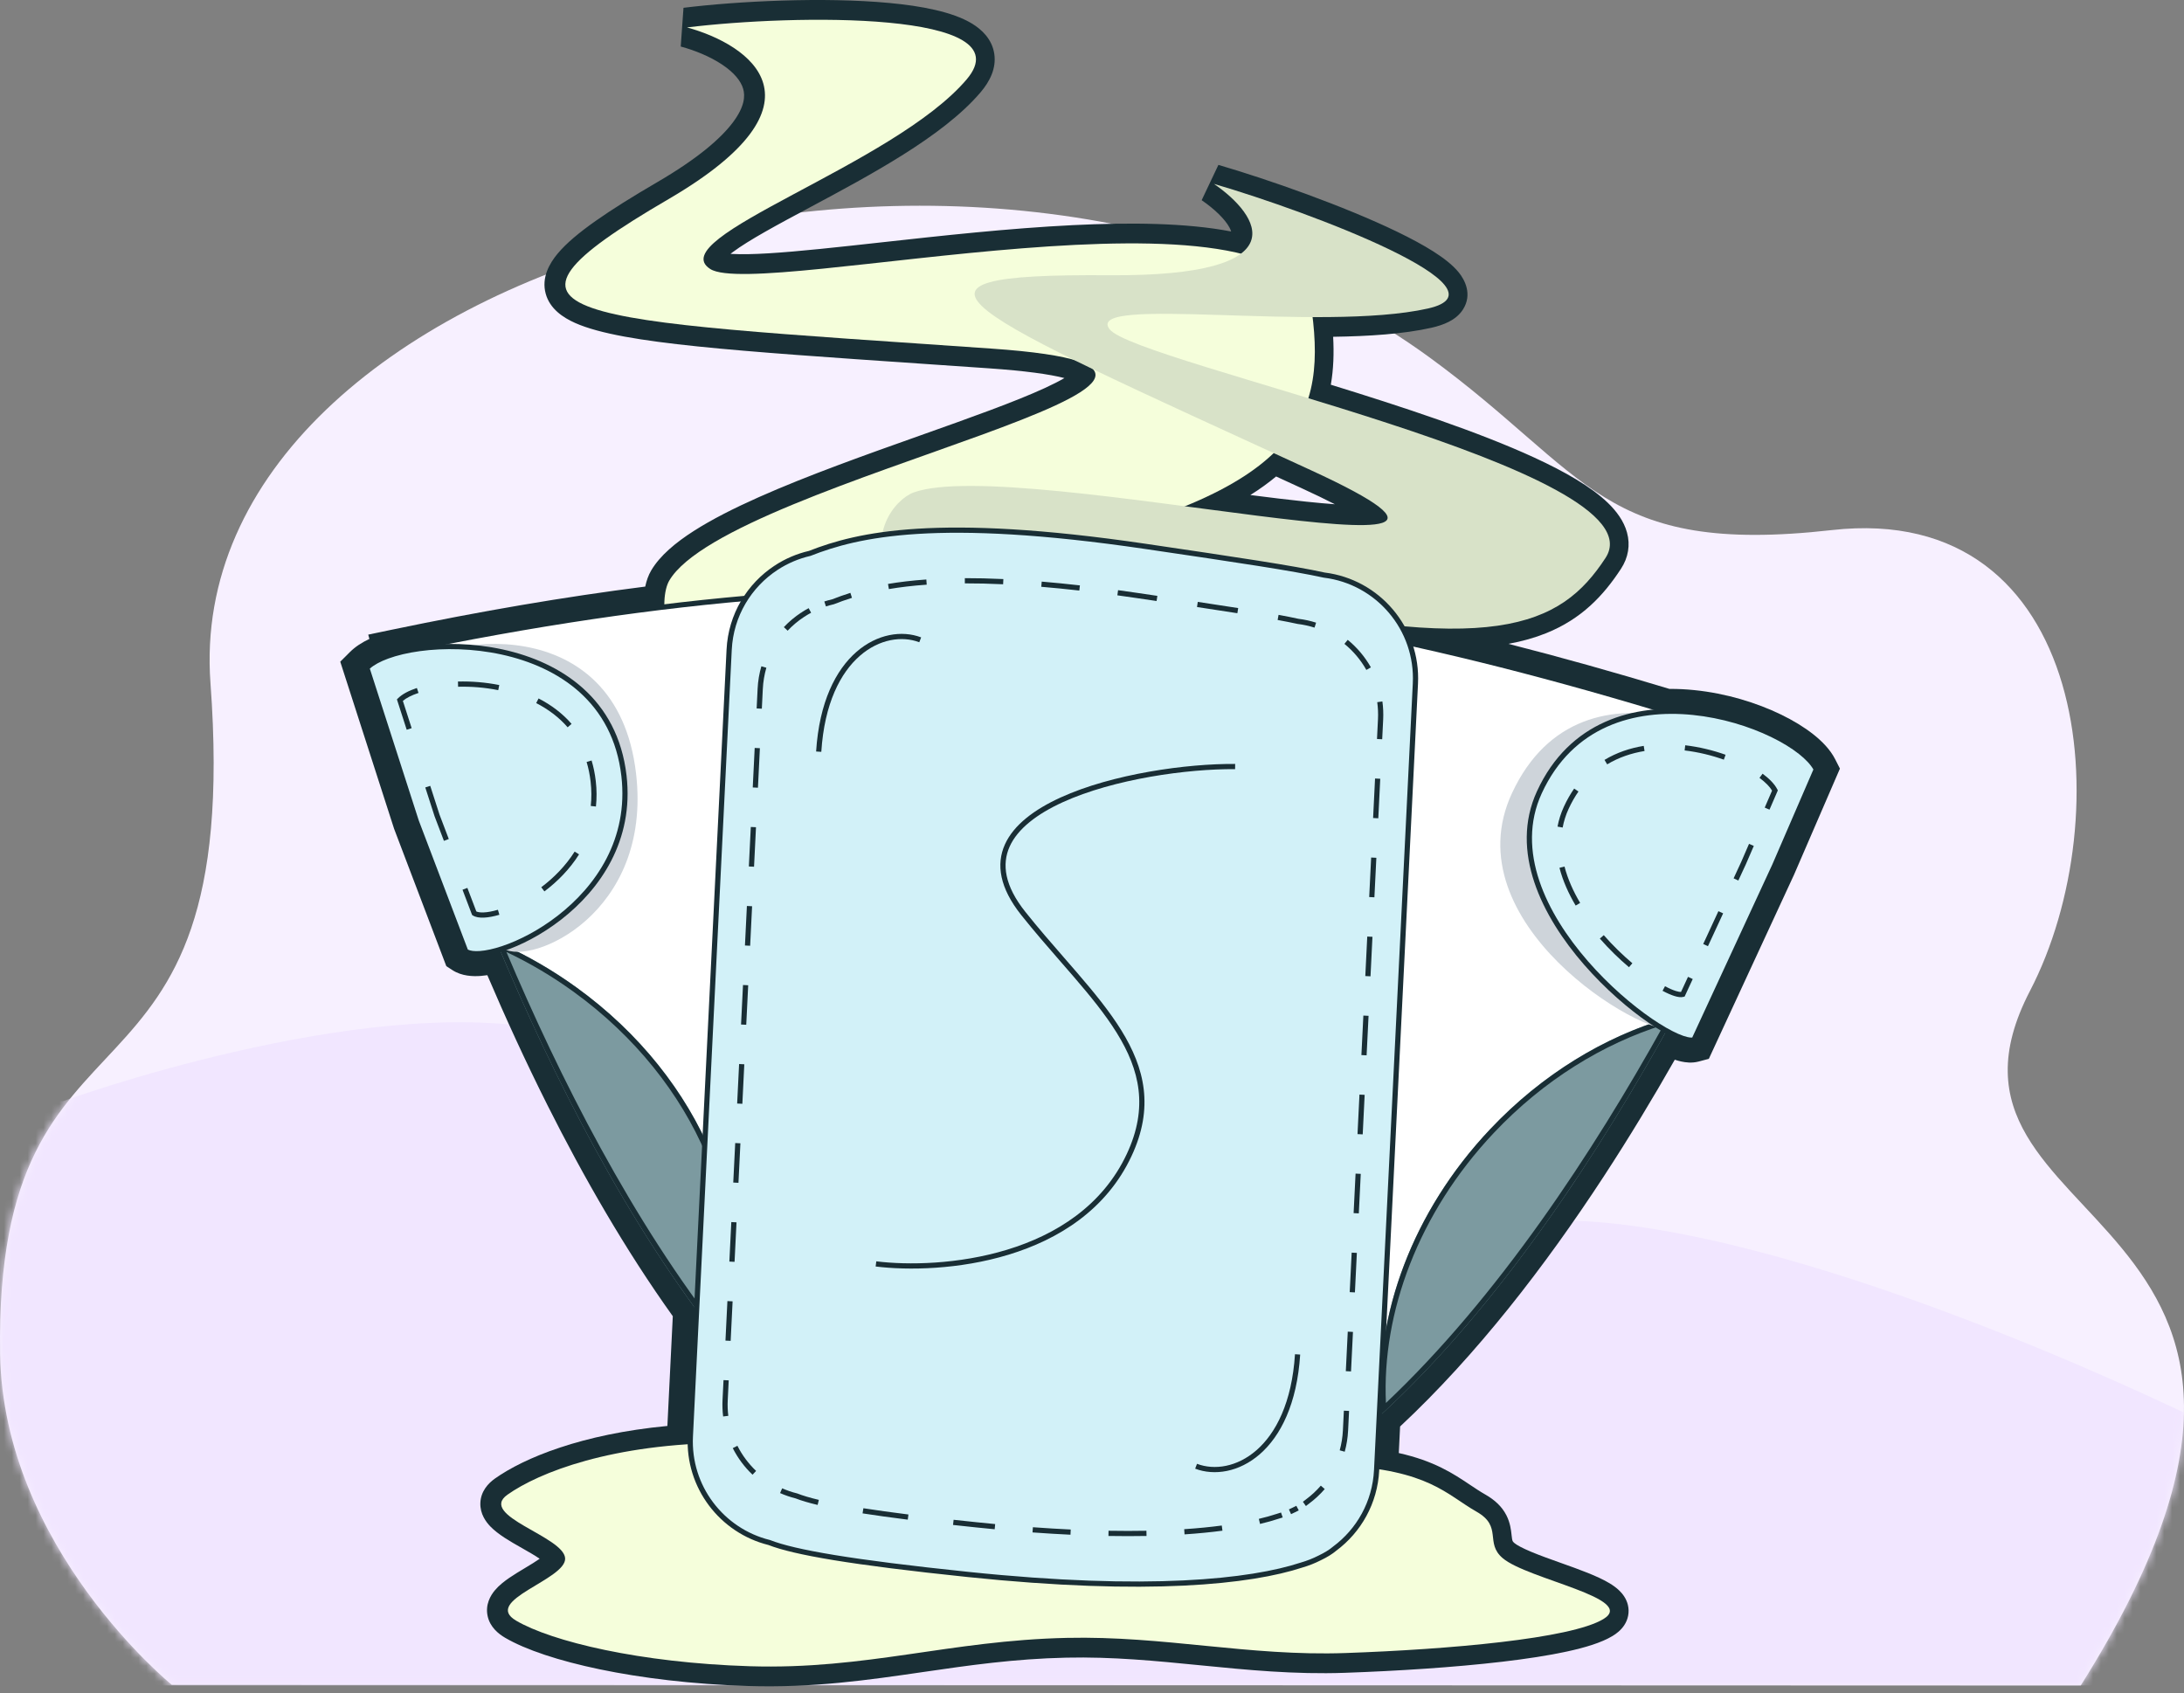 <svg width="276" height="214" viewBox="0 0 276 214" fill="none" xmlns="http://www.w3.org/2000/svg">
<rect x="0" y="0" width="276" height="214" fill="#808080" stroke="none"/>
<path d="M262.954 213L115.081 212.949L40.773 212.923L36.636 212.92L21.707 212.918C21.707 212.918 0.382 195.582 0.012 171.075C-0.716 122.785 30.893 144.536 26.599 86.336C22.68 33.229 125.059 4.592 180.65 45.165C200.861 59.916 202.446 70.262 231.489 66.991C264.273 63.299 268.009 103.143 256.535 125.229C240.253 156.567 301.681 151.419 262.954 213Z" fill="#F7F0FF"/>
<mask id="mask0_4951_25424" style="mask-type:alpha" maskUnits="userSpaceOnUse" x="0" y="26" width="276" height="187">
<path d="M262.954 213L115.081 212.949L40.773 212.923L36.636 212.92L21.707 212.918C21.707 212.918 0.382 195.582 0.012 171.075C-0.716 122.785 30.893 144.536 26.599 86.336C22.68 33.229 125.059 4.592 180.65 45.165C200.861 59.916 202.446 70.262 231.489 66.991C264.273 63.299 268.009 103.143 256.535 125.229C240.253 156.567 301.681 151.419 262.954 213Z" fill="#CEF7F3"/>
</mask>
<g mask="url(#mask0_4951_25424)">
<path d="M69 130.125C45.338 125.566 7.962 139.156 7.962 139.156H-5.308V213H279.185V180.062C279.185 180.062 234.394 157.689 203.285 154.562C172.536 151.471 154.7 171.672 124.731 164.125C100.013 157.899 94.029 134.947 69 130.125Z" fill="#F1E6FF"/>
</g>
<path fill-rule="evenodd" clip-rule="evenodd" d="M86.766 182.52C86.758 182.186 86.762 181.849 86.778 181.51L87.564 165.587C81.474 157.175 76.081 147.83 71.415 138.534C68.311 132.352 65.528 126.19 63.072 120.334C62.141 120.618 61.288 120.789 60.561 120.843C59.737 120.903 59.017 120.817 58.541 120.507L58.451 120.449L52.161 103.904L45.849 84.31L45.991 84.168C46.6 83.56 47.544 83.035 48.705 82.611C49.016 82.497 49.344 82.39 49.687 82.29L49.638 82.108L49.979 82.037C61.892 79.55 73.091 77.666 83.817 76.368C83.826 75.039 84.079 73.989 84.442 73.37C87.69 67.84 103.505 62.225 117.165 57.375C129.615 52.955 140.274 49.17 137.998 46.665C137.139 46.252 136.316 45.851 135.53 45.464C133.434 44.87 130.066 44.395 125.151 44.054C122.215 43.851 119.4 43.659 116.707 43.475L116.702 43.475C69.88 40.281 59.625 39.581 84.339 25.169C105.248 12.975 94.613 5.62 86.682 3.467C100.127 1.813 129.399 1.33 122.032 10.024C117.659 15.185 108.734 19.958 101.229 23.971C92.929 28.41 86.367 31.919 89.622 33.996C91.696 35.319 100.621 34.334 111.671 33.113C126.712 31.452 145.691 29.357 156.692 32.055C160.121 29.467 156.762 25.631 153.273 23.238C165.7 26.869 191.147 36.546 180.326 38.986C176.435 39.863 171.179 40.092 165.745 40.075C166.189 43.805 166.175 47.204 165.207 50.321C184.516 56.22 207.149 63.791 202.76 70.51C198.68 76.755 193.161 80.562 177.367 79.153C177.695 79.74 177.981 80.353 178.22 80.988C188.637 83.283 199.35 86.148 210.62 89.565C211.703 89.543 212.786 89.591 213.854 89.699C217.589 90.076 221.16 91.181 223.983 92.551C225.394 93.237 226.624 93.991 227.597 94.758C228.565 95.522 229.297 96.314 229.687 97.08L229.757 97.218L224.432 109.531L214.176 131.697L214.027 131.736C213.732 131.815 213.376 131.79 212.995 131.706C212.607 131.621 212.163 131.466 211.677 131.254C211.335 131.104 210.97 130.925 210.584 130.717C207.581 136.094 204.226 141.727 200.556 147.342C193.081 158.777 184.289 170.149 174.488 179.133L174.165 185.682C179.612 186.529 182.08 188.182 184.374 189.719C185.059 190.178 185.729 190.626 186.458 191.04C188.296 192.083 188.416 193.166 188.536 194.256C188.635 195.146 188.734 196.04 189.771 196.918C190.967 197.932 193.706 198.908 196.41 199.872C200.837 201.45 205.171 202.995 202.483 204.615C198.357 207.102 182.978 208.447 169.881 208.905C163.645 209.123 157.801 208.546 151.932 207.966C146.327 207.411 140.699 206.855 134.687 206.988C127.921 207.138 122.056 207.992 116.28 208.833C109.389 209.836 102.624 210.822 94.601 210.572C80.686 210.138 69.585 207.445 65.1 204.819C62.572 203.339 65.067 201.842 67.603 200.322C69.471 199.201 71.361 198.068 71.281 196.918C71.199 195.739 69.177 194.59 67.177 193.454C64.487 191.926 61.836 190.42 63.996 188.892C67.463 186.44 75 183.298 86.766 182.52ZM160.822 57.261C158.299 59.687 154.684 61.916 149.616 63.979C150.297 64.069 150.974 64.159 151.646 64.247L151.743 64.26C170.821 66.784 185.871 68.775 165.48 59.4C163.884 58.666 162.332 57.953 160.822 57.261Z" fill="#192E35"/>
<path fill-rule="evenodd" clip-rule="evenodd" d="M125.652 6.81C125.927 8.655 125.067 10.309 123.939 11.641C121.499 14.519 117.912 17.166 114.137 19.544C110.346 21.931 106.174 24.162 102.446 26.155L102.408 26.176C98.18 28.437 94.67 30.322 92.586 31.874C92.491 31.944 92.402 32.013 92.318 32.078C92.386 32.083 92.457 32.088 92.531 32.092C93.687 32.158 95.23 32.128 97.13 32.013C100.925 31.784 105.848 31.241 111.397 30.628L111.433 30.624C118.931 29.796 127.497 28.85 135.573 28.452C142.856 28.093 149.947 28.166 155.584 29.255C155.549 29.13 155.486 28.964 155.373 28.753C154.806 27.695 153.482 26.413 151.859 25.3L153.974 20.838C160.266 22.676 169.876 26.049 176.607 29.308C178.297 30.127 179.848 30.958 181.138 31.778C182.384 32.569 183.565 33.458 184.354 34.434C185.102 35.358 186.085 37.185 184.9 39.082C184.417 39.856 183.714 40.351 183.074 40.676C182.422 41.007 181.672 41.245 180.875 41.425C177.389 42.211 172.994 42.497 168.474 42.561C168.588 44.619 168.525 46.644 168.181 48.619C177.195 51.401 186.81 54.56 193.917 57.838C197.727 59.595 201.072 61.499 203.197 63.553C204.265 64.586 205.207 65.829 205.609 67.293C206.044 68.876 205.775 70.465 204.853 71.877C202.634 75.273 199.875 78.214 195.39 80.021C193.958 80.597 192.377 81.047 190.617 81.367C197.238 83.052 204.003 84.952 210.974 87.061C212.028 87.054 213.075 87.108 214.105 87.212C218.148 87.62 222.003 88.812 225.074 90.302C226.612 91.049 228.003 91.894 229.145 92.795C230.249 93.666 231.293 94.724 231.915 95.947L232.518 97.132L226.714 110.552L215.952 133.811L214.67 134.152C213.812 134.38 212.998 134.267 212.456 134.147C212.187 134.088 211.917 134.011 211.648 133.922C208.913 138.735 205.905 143.727 202.649 148.709C195.299 159.952 186.637 171.216 176.935 180.275L176.769 183.63C181.25 184.632 183.65 186.225 185.765 187.641C186.462 188.108 187.056 188.505 187.692 188.866C188.929 189.567 189.82 190.422 190.367 191.492C190.855 192.446 190.957 193.388 191.013 193.904C191.016 193.931 191.018 193.957 191.021 193.981C191.075 194.467 191.102 194.606 191.142 194.714C191.156 194.749 191.17 194.778 191.194 194.812C191.22 194.848 191.274 194.915 191.386 195.01C191.665 195.247 192.331 195.622 193.491 196.108C194.588 196.568 195.88 197.029 197.249 197.517L197.45 197.589C199.508 198.322 201.887 199.169 203.407 200.088C203.825 200.34 204.273 200.652 204.664 201.037C205.04 201.407 205.517 201.995 205.719 202.817C205.946 203.745 205.743 204.647 205.272 205.372C204.855 206.015 204.276 206.454 203.774 206.756C202.362 207.607 200.276 208.224 198.02 208.713C195.685 209.22 192.879 209.647 189.838 210.004C183.749 210.719 176.558 211.173 169.968 211.404C163.565 211.628 157.581 211.036 151.754 210.46L151.686 210.453C146.062 209.897 140.581 209.358 134.742 209.488C128.149 209.634 122.426 210.464 116.64 211.307L116.572 211.317C109.715 212.315 102.766 213.327 94.523 213.07C87.431 212.849 81.032 212.052 75.805 210.965C70.638 209.89 66.429 208.494 63.836 206.976C62.988 206.479 61.932 205.634 61.626 204.243C61.302 202.77 62.007 201.615 62.533 200.984C63.071 200.339 63.773 199.807 64.374 199.395C64.988 198.975 65.673 198.564 66.283 198.198L66.317 198.178C67.077 197.721 67.709 197.339 68.2 196.99C67.615 196.582 66.852 196.145 65.942 195.628C65.88 195.593 65.817 195.557 65.752 195.52C64.561 194.845 62.953 193.933 61.965 192.905C61.436 192.355 60.656 191.343 60.705 189.948C60.756 188.452 61.71 187.446 62.552 186.851C66.241 184.242 73.504 181.235 84.34 180.207L85.024 166.337C79.046 157.976 73.758 148.774 69.18 139.656C66.389 134.095 63.856 128.555 61.587 123.24C61.3 123.283 61.019 123.316 60.744 123.336C59.772 123.407 58.361 123.371 57.18 122.604L56.404 122.101L49.801 104.732L43 83.621L44.225 82.399C44.91 81.715 45.77 81.174 46.682 80.746L46.535 80.202L49.468 79.59C60.713 77.243 71.338 75.426 81.541 74.13C81.698 73.385 81.942 72.692 82.287 72.104C83.404 70.201 85.412 68.553 87.655 67.115C89.958 65.639 92.794 64.209 95.882 62.834C102.038 60.093 109.481 57.45 116.271 55.04L116.329 55.019C122.599 52.793 128.249 50.784 132.058 49.031C133.072 48.564 133.887 48.145 134.516 47.779C132.643 47.296 129.581 46.867 124.978 46.548C122.044 46.345 119.23 46.153 116.537 45.969L116.482 45.965C104.817 45.17 95.362 44.525 88.16 43.781C81.071 43.048 75.765 42.19 72.676 40.812C71.176 40.143 69.485 39.043 68.96 37.107C68.415 35.096 69.415 33.321 70.463 32.061C71.567 30.735 73.226 29.362 75.274 27.919C77.351 26.455 79.963 24.827 83.08 23.009C88.175 20.038 91.106 17.494 92.638 15.441C94.124 13.45 94.171 12.114 93.921 11.239C93.634 10.23 92.76 9.155 91.221 8.136C89.715 7.138 87.826 6.368 86.026 5.88L86.376 0.986C93.217 0.144 104.085 -0.405 112.395 0.376C116.438 0.756 120.342 1.485 122.793 2.956C124.057 3.714 125.373 4.939 125.652 6.81ZM52.561 84.056L50.386 84.69C50.092 84.775 49.818 84.865 49.564 84.958C49.268 85.067 49.01 85.175 48.788 85.281L54.521 103.076L60.328 118.353C60.345 118.352 60.361 118.351 60.378 118.349C60.873 118.313 61.539 118.188 62.344 117.942L64.505 117.285L65.378 119.367C67.815 125.179 70.575 131.289 73.649 137.413C78.274 146.625 83.599 155.847 89.589 164.121L90.104 164.833L89.275 181.633C89.262 181.911 89.258 182.186 89.265 182.459L89.324 184.857L86.931 185.015C76.754 185.687 70.047 188.17 66.582 190.201C66.584 190.203 66.587 190.205 66.59 190.206C67.116 190.544 67.725 190.891 68.412 191.28L68.49 191.325C69.432 191.86 70.556 192.498 71.452 193.173C71.919 193.524 72.425 193.959 72.841 194.48C73.252 194.995 73.707 195.761 73.775 196.745C73.846 197.776 73.458 198.615 73.066 199.188C72.68 199.753 72.19 200.212 71.751 200.569C70.914 201.251 69.844 201.892 68.973 202.415L68.889 202.465C68.397 202.76 67.955 203.026 67.562 203.279C69.607 204.222 72.746 205.222 76.823 206.07C81.746 207.094 87.855 207.86 94.679 208.073C102.454 208.315 109.017 207.364 115.92 206.359L115.969 206.352C121.721 205.514 127.712 204.642 134.632 204.489C140.795 204.352 146.549 204.921 152.117 205.472L152.178 205.478C158.067 206.06 163.75 206.618 169.793 206.407C176.301 206.179 183.347 205.732 189.254 205.038C192.211 204.691 194.842 204.286 196.96 203.827C197.625 203.683 198.215 203.538 198.733 203.395C197.829 203.035 196.756 202.649 195.57 202.227L195.532 202.213C194.208 201.741 192.794 201.237 191.558 200.719C190.373 200.223 189.072 199.603 188.154 198.825C187.318 198.117 186.78 197.322 186.46 196.469C186.182 195.726 186.104 195.009 186.058 194.593L186.051 194.53C185.986 193.937 185.952 193.84 185.915 193.768C185.909 193.756 185.813 193.548 185.225 193.214C184.414 192.755 183.679 192.262 183.012 191.816L182.934 191.763C180.802 190.335 178.681 188.914 173.781 188.153L171.557 187.807L172.042 177.984L172.799 177.29C182.391 168.497 191.053 157.31 198.463 145.974C202.097 140.415 205.422 134.833 208.401 129.498L209.601 127.35L211.768 128.516C212.104 128.697 212.408 128.845 212.678 128.963L212.534 129.292L212.535 129.29L212.678 128.963C212.68 128.964 212.682 128.965 212.685 128.966L222.15 108.51L226.913 97.496C226.694 97.267 226.41 97.006 226.048 96.721C225.246 96.087 224.176 95.424 222.891 94.8C220.317 93.551 217.029 92.532 213.602 92.186C212.628 92.088 211.647 92.045 210.672 92.065L210.274 92.073L209.894 91.958C198.674 88.555 188.025 85.708 177.682 83.429L176.358 83.138L175.88 81.869C175.686 81.352 175.453 80.853 175.186 80.376L172.869 76.242L177.589 76.663C185.305 77.351 190.181 76.728 193.522 75.383C196.765 74.076 198.806 71.991 200.667 69.142C200.842 68.874 200.826 68.757 200.787 68.617C200.716 68.358 200.46 67.862 199.721 67.148C198.233 65.709 195.536 64.091 191.823 62.378C184.477 58.99 174.15 55.667 164.476 52.712L162.074 51.978L162.819 49.579C163.638 46.943 163.688 43.944 163.262 40.371L162.928 37.567L165.752 37.575C170.98 37.591 175.827 37.374 179.39 36.631C179.127 36.438 178.818 36.227 178.458 35.999C177.386 35.318 176.019 34.579 174.427 33.808C170.423 31.869 165.27 29.858 160.47 28.185C160.624 28.843 160.677 29.551 160.568 30.288C160.341 31.818 159.473 33.088 158.198 34.05L157.25 34.766L156.096 34.483C150.969 33.225 143.782 33.054 135.819 33.446C127.908 33.836 119.48 34.766 111.945 35.598L111.887 35.605C106.408 36.21 101.365 36.767 97.431 37.004C95.459 37.123 93.691 37.167 92.245 37.084C91.522 37.042 90.826 36.967 90.199 36.835C89.6 36.71 88.9 36.501 88.277 36.104C87.6 35.672 86.882 35.017 86.51 34.044C86.117 33.014 86.255 32.015 86.587 31.218C87.159 29.841 88.449 28.721 89.599 27.864C92.021 26.06 95.863 24.006 99.87 21.863L100.05 21.767C103.817 19.752 107.845 17.597 111.473 15.312C115.129 13.01 118.191 10.69 120.124 8.408C120.485 7.982 120.622 7.712 120.673 7.577C120.603 7.505 120.468 7.391 120.22 7.243C118.834 6.411 115.962 5.733 111.927 5.354C106.996 4.891 101.02 4.924 95.621 5.214C97.005 6.428 98.187 7.965 98.73 9.867C99.516 12.623 98.798 15.547 96.645 18.432C94.538 21.255 90.958 24.203 85.599 27.328C82.537 29.114 80.064 30.66 78.154 32.006C76.215 33.372 74.986 34.444 74.307 35.259C74.106 35.501 73.984 35.681 73.911 35.807C74.056 35.912 74.303 36.063 74.713 36.245C76.951 37.244 81.443 38.06 88.674 38.807C95.779 39.541 105.148 40.181 116.872 40.98L116.883 40.981C119.574 41.165 122.388 41.357 125.323 41.56C130.268 41.903 133.852 42.39 136.212 43.059L136.43 43.121L136.634 43.221C137.413 43.605 138.23 44.002 139.083 44.413L139.521 44.624L139.848 44.984C140.645 45.861 141.028 47.064 140.675 48.334C140.386 49.373 139.684 50.136 139.114 50.643C137.941 51.684 136.136 52.658 134.149 53.573C130.109 55.432 124.251 57.512 118.113 59.691L118.002 59.731C111.147 62.165 103.877 64.748 97.916 67.401C94.936 68.728 92.356 70.041 90.353 71.325C88.291 72.647 87.104 73.775 86.598 74.636C86.599 74.635 86.593 74.645 86.582 74.668C86.572 74.691 86.558 74.723 86.542 74.767C86.51 74.855 86.474 74.976 86.44 75.133C86.371 75.45 86.32 75.871 86.317 76.386L86.3 78.585L84.117 78.849C74.094 80.062 63.643 81.793 52.561 84.056ZM73.806 36.04C73.805 36.04 73.806 36.035 73.809 36.025C73.808 36.035 73.806 36.04 73.806 36.04ZM120.742 7.662C120.741 7.662 120.738 7.657 120.734 7.648C120.74 7.657 120.742 7.662 120.742 7.662ZM66.184 202.541C66.185 202.54 66.193 202.546 66.206 202.559C66.19 202.547 66.183 202.541 66.184 202.541ZM65.508 189.369C65.509 189.369 65.516 189.378 65.528 189.394C65.513 189.377 65.507 189.369 65.508 189.369ZM90.928 31.862C90.928 31.862 90.928 31.862 90.928 31.862V31.862ZM160.316 54.278L161.865 54.988C163.374 55.681 164.928 56.394 166.524 57.128C169.103 58.314 171.163 59.339 172.744 60.22C174.281 61.077 175.518 61.881 176.334 62.65C176.725 63.019 177.218 63.561 177.499 64.275C177.837 65.137 177.846 66.255 177.128 67.218C176.558 67.982 175.765 68.309 175.298 68.462C174.77 68.634 174.2 68.726 173.66 68.78C171.567 68.988 168.286 68.762 164.545 68.37C160.736 67.972 156.191 67.37 151.441 66.742L151.318 66.726C151.318 66.726 151.318 66.726 151.318 66.726C150.646 66.637 149.969 66.547 149.29 66.458L139.931 65.224L148.673 61.664C153.561 59.673 156.869 57.594 159.089 55.459L160.316 54.278ZM158.012 62.56C159.21 61.807 160.292 61.027 161.266 60.215C162.303 60.691 163.359 61.176 164.435 61.671C166.105 62.439 167.517 63.121 168.694 63.726C167.619 63.648 166.405 63.538 165.065 63.397C162.93 63.174 160.551 62.885 158.012 62.56ZM173.739 63.711C173.77 63.698 173.776 63.699 173.747 63.708C173.745 63.709 173.742 63.71 173.739 63.711Z" fill="#192E35"/>
<path fill-rule="evenodd" clip-rule="evenodd" d="M134.823 188.539C147.619 189.012 156.6 184.584 169.244 185.194C180.579 185.742 182.772 188.872 186.594 191.04C189.934 192.935 187.6 194.965 189.906 196.918C193.062 199.592 206.948 202.006 202.619 204.615C198.493 207.102 183.114 208.447 170.017 208.905C157.825 209.332 147.129 206.716 134.823 206.989C119.985 207.317 109.485 211.032 94.737 210.572C80.821 210.138 69.721 207.445 65.236 204.819C60.847 202.249 71.605 199.629 71.417 196.918C71.225 194.154 60.365 191.556 64.132 188.892C68.079 186.101 77.298 182.415 92.027 182.342C110.044 182.252 117.11 187.885 134.823 188.539Z" fill="#F5FEDB"/>
<path d="M84.579 73.37C81.921 77.896 85.178 105.494 146.198 96.287C107.804 97.024 84.566 78.716 126.83 70.327C163.484 63.053 167.675 53.571 165.792 39.374C163.392 21.274 95.957 37.951 89.758 33.996C83.559 30.041 112.959 20.892 122.168 10.024C129.535 1.33 100.263 1.813 86.818 3.467C94.749 5.62 105.385 12.975 84.475 25.169C58.339 40.411 71.312 40.316 125.287 44.054C168.467 47.045 92.171 60.441 84.579 73.37Z" fill="#F5FEDB"/>
<path d="M115.469 62.232C110.85 63.902 99.435 80.705 156.708 96.215C123.277 83.58 112.704 65.268 153.409 74.867C188.71 83.191 197.203 79.224 202.896 70.51C210.154 59.4 143.512 45.957 140.213 41.6C136.913 37.243 166.936 42.036 180.462 38.986C191.283 36.547 165.836 26.869 153.409 23.238C159.128 27.159 164.494 34.958 140.213 34.784C109.861 34.566 121.078 38.923 165.616 59.4C201.247 75.782 128.666 57.46 115.469 62.232Z" fill="#D8E2C8"/>
<path d="M227.457 95.233C162.183 73.519 117.638 68.277 50.183 82.359C50.183 82.359 80.185 193.635 133.471 196.754C186.678 199.869 227.457 95.233 227.457 95.233Z" fill="white"/>
<path fill-rule="evenodd" clip-rule="evenodd" d="M50.593 82.609C50.651 82.818 50.736 83.124 50.849 83.519C51.081 84.333 51.429 85.528 51.891 87.05C52.814 90.096 54.193 94.45 56.014 99.686C59.656 110.158 65.066 124.151 72.139 138.239C79.212 152.329 87.941 166.499 98.216 177.337C108.493 188.177 120.286 195.653 133.491 196.426C146.677 197.198 159.123 191.295 170.393 181.952C181.663 172.61 191.728 159.853 200.142 146.981C208.554 134.113 215.307 121.144 219.957 111.392C222.282 106.516 224.081 102.445 225.299 99.593C225.907 98.168 226.371 97.047 226.682 96.283C226.831 95.916 226.945 95.631 227.024 95.434C162.084 73.864 117.675 68.654 50.593 82.609ZM227.457 95.232L227.764 95.352L227.889 95.029L227.561 94.92C162.243 73.192 117.637 67.941 50.115 82.037L49.774 82.108L49.865 82.444L50.183 82.358C49.865 82.444 49.865 82.444 49.865 82.445L49.871 82.465L49.887 82.526C49.902 82.579 49.924 82.66 49.953 82.765C50.012 82.977 50.1 83.29 50.216 83.699C50.45 84.516 50.798 85.715 51.261 87.241C52.187 90.293 53.568 94.657 55.392 99.902C59.041 110.391 64.462 124.412 71.551 138.534C78.638 152.652 87.401 166.886 97.739 177.79C108.074 188.691 120.014 196.295 133.452 197.082C146.869 197.868 159.474 191.858 170.813 182.458C182.154 173.057 192.26 160.24 200.692 147.341C209.126 134.44 215.893 121.444 220.551 111.674C222.881 106.789 224.683 102.71 225.904 99.851C226.514 98.422 226.979 97.298 227.291 96.531C227.447 96.147 227.565 95.853 227.644 95.654C227.684 95.555 227.714 95.479 227.734 95.428L227.756 95.371L227.762 95.357L227.763 95.353C227.764 95.352 227.764 95.352 227.457 95.232Z" fill="#192E35"/>
<path d="M91.663 170.303C96.343 155.251 89.118 136.528 72.815 124.763C69.585 122.433 66.2 120.52 62.746 119.021C69.676 135.632 79.387 155.055 91.663 170.303Z" fill="#7C9AA0"/>
<path fill-rule="evenodd" clip-rule="evenodd" d="M91.383 168.896C95.221 154.387 88.122 136.62 72.43 125.297C69.713 123.336 66.886 121.676 64.002 120.312C70.72 136.183 79.911 154.347 91.383 168.896ZM91.89 169.535C96.096 154.619 88.842 136.328 72.815 124.763C69.859 122.63 66.772 120.847 63.622 119.411C63.33 119.278 63.038 119.148 62.746 119.021C62.868 119.315 62.991 119.609 63.115 119.904C69.924 136.089 79.34 154.799 91.164 169.679C91.33 169.888 91.496 170.096 91.663 170.303C91.742 170.048 91.818 169.792 91.89 169.535Z" fill="#192E35"/>
<path d="M211.613 128.424C203.301 130.698 195.096 135.522 188.301 142.722C178.258 153.364 173.58 166.774 174.579 178.728C189.711 164.796 202.439 145.156 211.613 128.424Z" fill="#7C9AA0"/>
<path fill-rule="evenodd" clip-rule="evenodd" d="M210.267 129.503C202.597 131.897 195.079 136.498 188.779 143.173C179.236 153.286 174.617 165.903 175.145 177.301C189.341 163.897 201.38 145.519 210.267 129.503ZM210.723 128.677C202.717 131.046 194.854 135.779 188.301 142.722C178.492 153.116 173.802 166.15 174.518 177.888C174.535 178.169 174.555 178.449 174.579 178.728C174.784 178.539 174.99 178.348 175.195 178.157C189.814 164.489 202.156 145.556 211.169 129.232C211.318 128.962 211.466 128.692 211.613 128.424C211.317 128.505 211.02 128.589 210.723 128.677Z" fill="#192E35"/>
<path d="M191.08 100.225C200.033 81.007 224.079 93.893 227.682 100.308L221.833 111.454L211.652 130.12C207.481 131.057 183.461 116.579 191.08 100.225Z" fill="#CED4DA"/>
<path d="M194.533 100.131C202.542 82.708 226.655 91.576 229.53 97.23L224.27 109.393L214.078 131.419C210.544 132.36 187.718 114.958 194.533 100.131Z" fill="#D2F1F8"/>
<path fill-rule="evenodd" clip-rule="evenodd" d="M227.733 94.758C228.701 95.522 229.433 96.314 229.823 97.08L229.893 97.218L224.568 109.531L214.312 131.697L214.163 131.736C213.868 131.815 213.511 131.79 213.131 131.706C212.743 131.621 212.299 131.466 211.813 131.254C210.839 130.828 209.665 130.156 208.389 129.283C205.836 127.537 202.844 124.968 200.177 121.903C194.865 115.8 190.739 107.597 194.234 99.993C198.318 91.109 206.518 88.945 213.99 89.699C217.725 90.076 221.296 91.181 224.119 92.552C225.53 93.237 226.76 93.991 227.733 94.758ZM213.924 90.353C206.617 89.616 198.757 91.73 194.832 100.268C191.512 107.491 195.392 115.403 200.673 121.472C203.302 124.493 206.253 127.025 208.761 128.741C210.015 129.599 211.152 130.247 212.076 130.651C212.538 130.853 212.94 130.991 213.272 131.064C213.518 131.118 213.71 131.134 213.852 131.123L223.97 109.259L229.165 97.245C228.818 96.633 228.194 95.959 227.326 95.274C226.398 94.542 225.21 93.812 223.831 93.143C221.074 91.805 217.577 90.722 213.924 90.353Z" fill="#192E35"/>
<path fill-rule="evenodd" clip-rule="evenodd" d="M217.847 96.004C216.326 95.462 214.637 95.044 212.892 94.838L212.97 94.185C214.767 94.397 216.504 94.828 218.068 95.384L217.847 96.004ZM223.942 99.915C223.651 99.421 223.113 98.867 222.353 98.304L222.745 97.776C223.608 98.415 224.266 99.091 224.601 99.75L224.671 99.887L223.618 102.321L223.014 102.06L223.942 99.915ZM207.828 94.91C206.169 95.18 204.564 95.718 203.106 96.597L202.766 96.034C204.306 95.105 205.993 94.542 207.723 94.261L207.828 94.91ZM220.041 108.93L221.031 106.643L221.635 106.904L220.64 109.203L219.68 111.277L219.083 111.001L220.041 108.93ZM199.475 100.03C199.018 100.688 198.6 101.417 198.228 102.226C197.871 103.004 197.625 103.791 197.478 104.582L196.831 104.462C196.988 103.618 197.25 102.779 197.631 101.951C198.018 101.109 198.455 100.346 198.934 99.655L199.475 100.03ZM215.241 119.3L217.162 115.151L217.759 115.427L215.838 119.577L215.241 119.3ZM197.712 109.508C198.119 111.08 198.812 112.628 199.689 114.108L199.123 114.443C198.222 112.923 197.501 111.317 197.075 109.673L197.712 109.508ZM202.674 118.182C203.835 119.508 205.078 120.709 206.287 121.732L205.862 122.234C204.63 121.191 203.363 119.968 202.179 118.614L202.674 118.182ZM212.435 125.362L213.32 123.45L213.917 123.726L212.892 125.941L212.742 125.98C212.425 126.065 212.024 126.003 211.603 125.872C211.169 125.738 210.66 125.513 210.102 125.214L210.414 124.634C210.949 124.922 211.417 125.126 211.798 125.244C212.081 125.332 212.291 125.364 212.435 125.362Z" fill="#192E35"/>
<path d="M80.383 97.77C77.966 76.86 55.44 80.119 50.512 85.038L62.68 118.897L63.667 119.883C67.034 122.069 82.441 115.563 80.383 97.77Z" fill="#CED4DA"/>
<path d="M78.851 98.042C76.649 78.994 50.848 79.919 46.359 84.401L52.608 103.795L58.856 120.231C61.923 122.223 80.725 114.251 78.851 98.042Z" fill="#D2F1F8"/>
<path fill-rule="evenodd" clip-rule="evenodd" d="M48.841 82.61C47.681 83.035 46.736 83.56 46.127 84.168L45.985 84.31L52.298 103.904L58.587 120.448L58.677 120.507C59.154 120.816 59.874 120.902 60.697 120.842C61.536 120.78 62.542 120.561 63.642 120.195C65.843 119.463 68.455 118.128 70.909 116.221C75.816 112.406 80.133 106.259 79.178 98.004C78.055 88.29 70.9 83.684 63.533 82.076C59.85 81.273 56.097 81.213 52.976 81.637C51.416 81.849 50.007 82.183 48.841 82.61ZM63.393 82.719C70.599 84.291 77.445 88.746 78.525 98.079C79.444 106.033 75.298 111.976 70.505 115.702C68.109 117.565 65.563 118.863 63.434 119.572C62.37 119.926 61.419 120.13 60.649 120.186C59.937 120.239 59.428 120.161 59.123 120.005L52.919 103.686L46.736 84.497C47.257 84.035 48.048 83.6 49.067 83.227C50.18 82.82 51.541 82.496 53.065 82.288C56.113 81.874 59.789 81.933 63.393 82.719Z" fill="#192E35"/>
<path fill-rule="evenodd" clip-rule="evenodd" d="M57.891 86.788C59.505 86.746 61.242 86.873 62.965 87.218L63.094 86.573C61.319 86.218 59.533 86.087 57.874 86.13L57.891 86.788ZM50.912 88.576C51.343 88.208 52.015 87.86 52.889 87.57L52.682 86.946C51.661 87.285 50.825 87.723 50.302 88.244L50.16 88.386L51.396 92.223L52.022 92.021L50.912 88.576ZM67.761 88.852C69.258 89.621 70.62 90.627 71.735 91.912L72.232 91.481C71.054 90.124 69.622 89.069 68.062 88.268L67.761 88.852ZM74.132 96.297C74.363 97.064 74.534 97.887 74.636 98.771C74.761 99.85 74.761 100.878 74.657 101.854L75.311 101.924C75.42 100.899 75.42 99.822 75.289 98.695C75.183 97.775 75.004 96.913 74.762 96.107L74.132 96.297ZM55.543 102.949L54.371 99.312L53.745 99.513L54.922 103.167L56.1 106.264L56.715 106.03L55.543 102.949ZM72.621 107.622C71.478 109.432 69.979 110.939 68.402 112.126L68.798 112.651C70.427 111.425 71.985 109.862 73.177 107.973L72.621 107.622ZM60.196 115.186L59.064 112.209L58.449 112.442L59.661 115.632L59.752 115.691C60.1 115.917 60.599 115.988 61.149 115.966C61.711 115.943 62.378 115.82 63.108 115.605L62.923 114.975C62.228 115.179 61.615 115.289 61.122 115.309C60.69 115.326 60.385 115.273 60.196 115.186Z" fill="#192E35"/>
<path d="M98.082 71.746L98.093 71.741C99.374 70.904 100.807 70.285 102.338 69.934C108.366 67.555 118.451 65.176 144.782 69.054C156.434 70.77 163.385 71.809 167.344 72.68C174.124 73.51 179.211 79.449 178.87 86.377L173.966 185.8C173.764 189.887 171.716 193.447 168.667 195.711C168.212 196.098 167.583 196.498 166.759 196.891C166.036 197.257 165.275 197.558 164.485 197.786C158.098 199.885 145.129 201.349 122.313 198.972C107.553 197.435 100.356 196.174 97.21 194.938C91.225 193.458 86.928 187.912 87.243 181.527L92.146 82.104C92.362 77.737 94.686 73.972 98.086 71.746L98.082 71.746Z" fill="#D2F1F8"/>
<path fill-rule="evenodd" clip-rule="evenodd" d="M102.24 69.619C108.345 67.214 118.502 64.851 144.83 68.728C156.46 70.441 163.424 71.482 167.4 72.355C174.342 73.213 179.548 79.297 179.198 86.393L174.295 185.815C174.088 190.001 171.992 193.647 168.872 195.968C168.391 196.376 167.739 196.787 166.904 197.185C166.166 197.559 165.389 197.866 164.583 198.1C158.128 200.219 145.105 201.677 122.279 199.299C114.897 198.53 109.4 197.83 105.353 197.166C101.329 196.506 98.719 195.88 97.11 195.251C90.987 193.727 86.592 188.048 86.915 181.51L91.818 82.088C92.039 77.611 94.422 73.752 97.906 71.471L97.984 71.59L97.98 71.569L97.913 71.466C99.219 70.612 100.68 69.979 102.24 69.619ZM98.266 72.021C94.951 74.191 92.685 77.862 92.475 82.12L87.572 181.543C87.264 187.768 91.454 193.176 97.289 194.618L97.31 194.623L97.33 194.631C98.869 195.236 101.426 195.856 105.46 196.517C109.488 197.178 114.97 197.877 122.347 198.645C145.147 201.02 158.061 199.551 164.383 197.473L164.389 197.472L164.394 197.47C165.164 197.247 165.906 196.954 166.611 196.597L166.618 196.594L166.618 196.594C167.423 196.209 168.027 195.824 168.454 195.46L168.462 195.453L168.471 195.447C171.444 193.239 173.441 189.768 173.638 185.783L178.541 86.361C178.875 79.606 173.915 73.815 167.304 73.005L167.289 73.004L167.273 73C163.329 72.133 156.393 71.096 144.734 69.379C118.434 65.505 108.414 67.889 102.459 70.239L102.436 70.248L102.411 70.254C100.92 70.596 99.522 71.2 98.273 72.016L98.266 72.021Z" fill="#192E35"/>
<path fill-rule="evenodd" clip-rule="evenodd" d="M112.221 73.796C113.645 73.556 115.246 73.361 117.065 73.233L117.111 73.889C115.312 74.015 113.732 74.208 112.331 74.445L112.221 73.796ZM121.93 73.066C123.431 73.063 125.049 73.098 126.798 73.18L126.768 73.837C125.028 73.756 123.421 73.72 121.931 73.724L121.93 73.066ZM105.186 75.732C105.88 75.459 106.633 75.185 107.468 74.923L107.665 75.551C106.838 75.81 106.093 76.081 105.405 76.353L105.382 76.362L105.357 76.367C105.025 76.444 104.697 76.534 104.376 76.639L104.172 76.013C104.504 75.906 104.843 75.811 105.186 75.732ZM131.645 73.501C133.168 73.629 134.775 73.787 136.471 73.979L136.397 74.632C134.707 74.441 133.106 74.283 131.59 74.156L131.645 73.501ZM101.267 77.406C101.567 77.21 101.876 77.026 102.193 76.857L102.503 77.436C102.203 77.597 101.911 77.77 101.627 77.956L101.621 77.96C100.859 78.458 100.16 79.044 99.536 79.705L99.058 79.254C99.716 78.556 100.456 77.937 101.26 77.41L101.339 77.53L101.335 77.511L101.267 77.406ZM101.424 77.646L101.437 77.678L101.438 77.667L101.424 77.646ZM101.439 77.668L101.438 77.68L101.439 77.683L101.44 77.684L101.44 77.672L101.439 77.669L101.439 77.668ZM141.294 74.584C142.08 74.691 142.882 74.805 143.701 74.926C144.583 75.056 145.435 75.182 146.259 75.303L146.163 75.954C145.339 75.832 144.487 75.706 143.605 75.576C142.788 75.456 141.988 75.342 141.205 75.235L141.294 74.584ZM151.368 76.063C153.261 76.347 154.957 76.607 156.474 76.846L156.371 77.496C154.857 77.256 153.162 76.997 151.27 76.713L151.368 76.063ZM164.104 78.205C163.376 78.044 162.537 77.879 161.577 77.703L161.459 78.35C162.42 78.526 163.256 78.691 163.978 78.85L163.993 78.853L164.009 78.855C164.737 78.944 165.443 79.101 166.12 79.317L166.32 78.691C165.609 78.463 164.868 78.299 164.104 78.205ZM95.743 87.033C95.791 86.052 95.954 85.104 96.218 84.201L96.849 84.385C96.6 85.239 96.445 86.136 96.4 87.065L96.276 89.562L95.62 89.529L95.743 87.033ZM170.317 80.861C171.498 81.826 172.493 83.007 173.245 84.339L172.671 84.662C171.961 83.401 171.019 82.284 169.9 81.37L170.317 80.861ZM95.127 99.516L95.373 94.522L96.03 94.555L95.784 99.548L95.127 99.516ZM174.698 88.647C174.8 89.39 174.835 90.152 174.797 90.928L174.673 93.424L174.016 93.392L174.14 90.895C174.176 90.161 174.143 89.439 174.046 88.737L174.698 88.647ZM94.635 109.502L94.881 104.509L95.538 104.541L95.291 109.534L94.635 109.502ZM174.427 98.417L174.181 103.411L173.524 103.378L173.77 98.385L174.427 98.417ZM94.142 119.488L94.388 114.495L95.045 114.527L94.799 119.521L94.142 119.488ZM173.935 108.404L173.688 113.397L173.031 113.365L173.278 108.371L173.935 108.404ZM93.649 129.475L93.896 124.481L94.553 124.514L94.306 129.507L93.649 129.475ZM173.442 118.39L173.196 123.383L172.539 123.351L172.785 118.358L173.442 118.39ZM93.157 139.461L93.403 134.468L94.06 134.5L93.814 139.493L93.157 139.461ZM172.95 128.376L172.703 133.37L172.046 133.337L172.293 128.344L172.95 128.376ZM92.664 149.447L92.911 144.454L93.568 144.486L93.321 149.48L92.664 149.447ZM172.457 138.363L172.211 143.356L171.554 143.324L171.8 138.33L172.457 138.363ZM92.172 159.434L92.418 154.44L93.075 154.473L92.829 159.466L92.172 159.434ZM171.964 148.349L171.718 153.342L171.061 153.31L171.308 148.317L171.964 148.349ZM91.679 169.42L91.925 164.427L92.582 164.459L92.336 169.452L91.679 169.42ZM171.472 158.335L171.226 163.329L170.569 163.296L170.815 158.303L171.472 158.335ZM91.31 176.91L91.433 174.413L92.09 174.445L91.967 176.942C91.934 177.617 91.959 178.28 92.038 178.928L91.385 179.008C91.301 178.323 91.275 177.622 91.31 176.91ZM170.979 168.322L170.733 173.315L170.076 173.283L170.322 168.289L170.979 168.322ZM95.099 186.368C94.085 185.403 93.237 184.268 92.602 183.011L93.189 182.714C93.79 183.904 94.592 184.978 95.552 185.891L95.099 186.368ZM170.487 178.308L170.364 180.805C170.318 181.722 170.173 182.611 169.938 183.462L169.304 183.287C169.526 182.483 169.664 181.641 169.707 180.772L169.83 178.276L170.487 178.308ZM100.548 189.363C99.867 189.193 99.21 188.967 98.581 188.689L98.847 188.088C99.448 188.353 100.076 188.569 100.727 188.73L100.748 188.735L100.769 188.743C101.437 189.006 102.324 189.274 103.479 189.548L103.326 190.188C102.166 189.912 101.254 189.639 100.548 189.363ZM114.718 192.048C112.553 191.776 110.659 191.512 109.006 191.255L109.108 190.605C110.752 190.861 112.639 191.124 114.801 191.396L114.718 192.048ZM165.45 190.006C166.169 189.471 166.828 188.858 167.414 188.18L166.916 187.75C166.359 188.395 165.733 188.977 165.049 189.484L165.04 189.491L165.032 189.498C164.92 189.593 164.794 189.691 164.654 189.789L165.032 190.327C165.184 190.22 165.323 190.113 165.45 190.006ZM123.307 193.024C122.314 192.92 121.358 192.818 120.439 192.717L120.511 192.064C121.429 192.164 122.383 192.266 123.376 192.37C124.185 192.454 124.981 192.533 125.763 192.607L125.701 193.261C124.917 193.187 124.119 193.108 123.307 193.024ZM135.28 193.951C133.749 193.879 132.151 193.783 130.483 193.662L130.531 193.006C132.193 193.127 133.786 193.222 135.311 193.295L135.28 193.951ZM164.129 190.876C163.982 190.954 163.828 191.032 163.665 191.11C163.498 191.195 163.328 191.276 163.156 191.353L162.886 190.753C163.05 190.679 163.212 190.602 163.372 190.521L163.378 190.518L163.379 190.518C163.534 190.444 163.681 190.37 163.82 190.296L164.129 190.876ZM161.562 191.938C161.742 191.886 161.921 191.83 162.099 191.769L161.886 191.147C161.717 191.205 161.546 191.258 161.373 191.308L161.368 191.31L161.362 191.312C160.688 191.533 159.93 191.747 159.083 191.949L159.236 192.589C160.096 192.384 160.87 192.165 161.562 191.938ZM144.89 194.109C143.38 194.138 141.778 194.139 140.079 194.109L140.09 193.452C141.782 193.482 143.376 193.48 144.877 193.452L144.89 194.109ZM154.486 193.443C153.043 193.634 151.449 193.792 149.695 193.909L149.652 193.253C151.392 193.137 152.972 192.98 154.4 192.791L154.486 193.443Z" fill="#192E35"/>
<path fill-rule="evenodd" clip-rule="evenodd" d="M158.782 183.276C161.231 181.141 163.262 177.261 163.652 171.143L164.309 171.184C163.91 177.426 161.83 181.491 159.214 183.771C156.6 186.05 153.464 186.53 151.037 185.606L151.271 184.991C153.448 185.82 156.331 185.413 158.782 183.276Z" fill="#192E35"/>
<path fill-rule="evenodd" clip-rule="evenodd" d="M108.663 82.88C106.214 85.016 104.183 88.895 103.792 95.014L103.135 94.972C103.534 88.73 105.614 84.666 108.23 82.385C110.844 80.106 113.98 79.626 116.408 80.55L116.174 81.165C113.997 80.336 111.113 80.744 108.663 82.88Z" fill="#192E35"/>
<path fill-rule="evenodd" clip-rule="evenodd" d="M134.028 100.785C140.603 97.784 150.019 96.494 156.09 96.544L156.085 97.202C150.074 97.152 140.762 98.434 134.301 101.383C131.064 102.86 128.607 104.727 127.591 106.992C126.593 109.219 126.947 111.932 129.569 115.226C131.2 117.274 132.875 119.198 134.494 121.055C135.057 121.702 135.614 122.341 136.159 122.975C138.266 125.422 140.204 127.787 141.691 130.186C143.179 132.587 144.224 135.037 144.536 137.658C144.847 140.283 144.42 143.057 142.997 146.099C139.81 152.917 133.728 156.654 127.465 158.561C121.204 160.468 114.724 160.558 110.659 160.055L110.74 159.402C114.73 159.897 121.115 159.807 127.273 157.933C133.429 156.058 139.32 152.413 142.402 145.821C143.778 142.878 144.178 140.226 143.882 137.735C143.586 135.24 142.588 132.882 141.131 130.532C139.674 128.18 137.766 125.849 135.661 123.404C135.121 122.776 134.567 122.141 134.005 121.496C132.385 119.635 130.695 117.696 129.054 115.635C126.337 112.222 125.859 109.248 126.991 106.723C128.107 104.235 130.746 102.282 134.028 100.785Z" fill="#192E35"/>
</svg>
